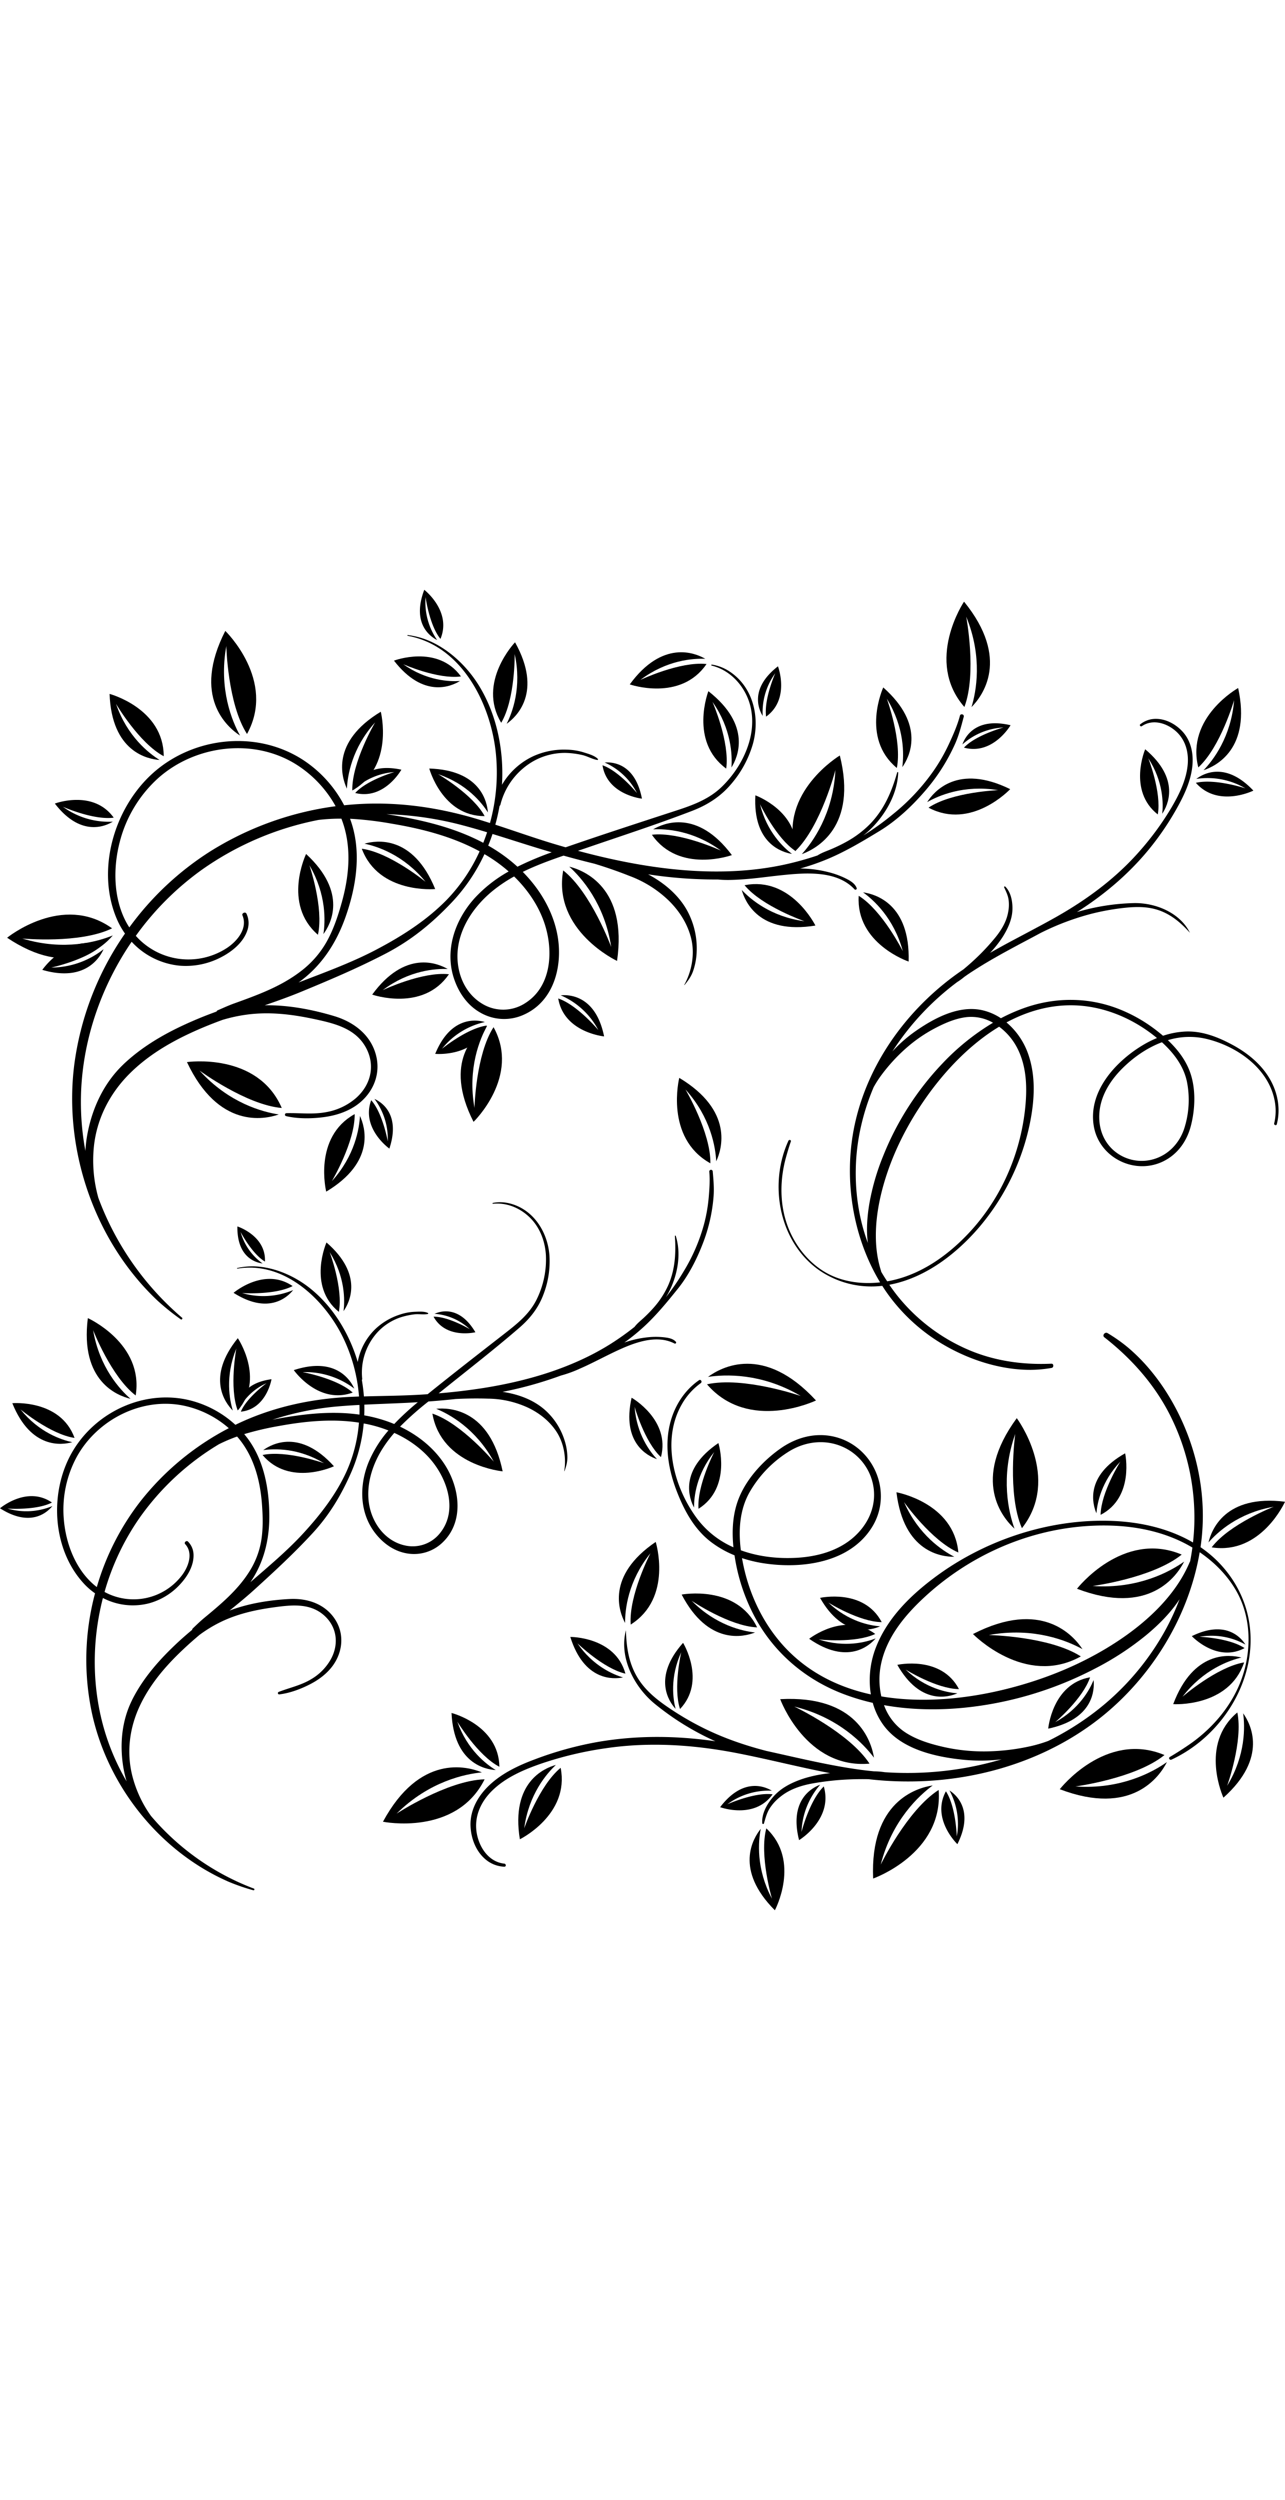 <svg xmlns="http://www.w3.org/2000/svg" width="6.25in" viewBox="0 0 1135.98 1167.16" class="template">
 <g id="Flourish" style="fill: hsl(HUE_COLORdeg, 19%, 90%)">
    <path class="TopRight" d="M761.08,621.89a81.3,81.3,0,0,0,56.38,14.22q1.41,2.22,2.88,4.4A160.74,160.74,0,0,0,877,691.17c21.77,11.74,47.18,19.34,72,19.21a112.22,112.22,0,0,0,18.19-1.71c2-.35,2-3.85-.2-3.74-25.79,1.19-51.56-2.55-75.23-13.08a162.18,162.18,0,0,1-60.64-46.6c-2.62-3.28-5.09-6.65-7.44-10.09,20.95-3.87,40.18-14.6,56.47-28.12,34.14-28.31,58.36-69.76,67.5-113.07,4.39-20.83,5.91-42.87-1.37-63.26a64.29,64.29,0,0,0-19-27.42c19.1-10.27,40.1-16.18,62.46-15,25.89,1.41,50.69,12.36,70.56,28.8a94.07,94.07,0,0,0-14.05,7.22c-23.56,14.66-46.78,40.63-41.82,70.48,4.66,28.09,36.2,43.73,61.55,31.24,12.82-6.32,21-18.11,24.41-31.76,3.54-14,4.27-30.23.09-44.19-3.66-12.23-11.4-22.42-20.54-31.11a65.07,65.07,0,0,1,32.69-1.44c27.41,6.05,56.15,25.79,61.7,54.87a47.24,47.24,0,0,1-.4,20.12c-.36,1.5,1.9,2.31,2.3.79,3.41-13.06,1.06-26.82-5.34-38.6-7.53-13.86-20.15-24.22-33.87-31.62-12.82-6.91-26.86-12.41-41.66-11.75a72.93,72.93,0,0,0-19.69,3.76c-.8-.69-1.6-1.37-2.41-2a134.9,134.9,0,0,0-37.13-21.86c-27.06-10.48-56.41-10.33-83.63-.55a158.76,158.76,0,0,0-20.15,8.91,49.78,49.78,0,0,0-16-7c-20.82-4.92-42.79,6.75-59.4,18.35a123.58,123.58,0,0,0-20.54,18,236.76,236.76,0,0,1,57.22-61.28,57.71,57.71,0,0,0,6.26-4.55q4-2.87,8.22-5.56c19.09-12.34,39.38-22.6,59.38-33.37a228.66,228.66,0,0,1,44.3-16.78,212.55,212.55,0,0,1,29.92-5.41c10.52-1.12,20.93-1.23,31,2.42,10.8,3.93,19.15,11.25,26.75,19.66,0,0,0,0,0,0-8.82-17.81-30.42-26.59-49.39-26.26a193.13,193.13,0,0,0-50.52,7.94c23.71-15.06,45.08-33,63.1-54.79A249.07,249.07,0,0,0,1079,212c6-10.94,11.31-22.72,12.59-35.28,1.12-11-1.15-22.44-8.85-30.69-6.39-6.85-15.68-11.69-25.22-11a21.92,21.92,0,0,0-11.93,4.72c-1.13.88.29,2.43,1.42,1.65,9.14-6.24,20.84-3,28.88,3.53,9.41,7.64,12.7,19.14,11.54,30.93-1.29,13.26-7.4,25.63-14,37a254.15,254.15,0,0,1-27.55,38c-21.08,24.33-46.7,43.38-74.61,59.18C951.91,321,932,330.79,912.76,341.82a100.12,100.12,0,0,0,11.09-14c4.43-7,8.16-15,8.64-23.32.4-7.06-1-16.12-6.28-21.25a.61.61,0,0,0-1,.65c1.54,3.38,3.16,6.6,3.82,10.3a32.77,32.77,0,0,1-.28,11.6c-1.47,8.34-5.88,15.69-11.15,22.19a194,194,0,0,1-18,19.27q-5.07,4.77-10.44,9.19c-46.37,31.38-82.66,79.25-95.39,134.23-11,47.37-3.5,100.48,21.79,142.37-13.19,1.47-26.77.28-39-4.39-20.29-7.72-35.79-25.94-43-46.1-6.89-19.17-6.61-40.51-1.21-60,1.31-4.71,2.7-9.41,4.29-14,.47-1.38-1.53-2-2.11-.72C717,546,725.93,596.68,761.08,621.89ZM1086.86,456a82.49,82.49,0,0,1-2.59,41.51c-4.34,12.72-13.93,22.89-27,26.68a37.63,37.63,0,0,1-36.36-8.8c-9.73-9.29-13-22.4-11.14-35.48,2.11-14.41,10.66-27,20.92-36.95,9.69-9.42,21.33-17.39,34-22.15C1075.12,430.31,1084,441.9,1086.86,456ZM799,493.66a201.41,201.41,0,0,1,10.84-33.12,96.54,96.54,0,0,1,7-10.89,154.69,154.69,0,0,1,21.08-23.06,130.05,130.05,0,0,1,25-17.55c9.07-4.85,19.12-9.38,29.45-10.47a39,39,0,0,1,23,5,209.07,209.07,0,0,0-44.71,36,256.42,256.42,0,0,0-52.33,81.59A206.21,206.21,0,0,0,806,563.7c-1.86,11.18-2.79,23.14-1.27,34.56a170,170,0,0,1-7-24.5A187.2,187.2,0,0,1,799,493.66Zm17.52,129.91a2.83,2.83,0,0,0-.13-.63c-7.88-24.45-4.65-52.2,2.3-76.5,7.93-27.73,21.25-53.72,37.88-77.22s38.58-46.68,64.21-62.15a54.55,54.55,0,0,1,14.76,16.58c10,17.45,10.25,38.37,8,57.81-4.93,41.74-23.21,81.38-52.79,111.35-15.66,15.87-34.5,29.4-55.93,36.15a101.09,101.09,0,0,1-13,3.18Q819,627.93,816.47,623.57Z" transform="translate(-37.51 -20.9)"/>
    <path class="TopRight" d="M1145.54,198.4c-24.67-26.13-44.41-14.94-50.46-10.33a65.92,65.92,0,0,1,43.35,8.32s-26.81-8.86-43.75-4.87C1114.4,213.85,1145.54,198.4,1145.54,198.4Z" transform="translate(-37.51 -20.9)"/>
    <path class="TopRight" d="M1132.08,107.71c11.67,53.73-19.52,69-30.57,72.66,8.24-8.58,24.34-29.24,27-61.94,0,0-12,41.51-31.66,59.46C1085.65,133.69,1132.08,107.71,1132.08,107.71Z" transform="translate(-37.51 -20.9)"/>
    <path class="TopRight" d="M1049.89,161.84c31.43,26.48,19.93,49.75,15.06,57,1-8.84,1.06-28.41-12.3-49,0,0,11.84,30,8.38,49.64C1034.26,198.4,1049.89,161.84,1049.89,161.84Z" transform="translate(-37.51 -20.9)"/>

    <path class="BottomRight" d="M1140.33,926.06c-5.86-24.07-21.12-45.09-41.52-58.92.31-2.16.6-4.32.85-6.48,3.59-31.47-1-63.89-12.35-93.41-11-28.62-28.74-56.3-52.22-76.27a139.72,139.72,0,0,0-18.49-13.09c-2.21-1.33-5,2-2.84,3.69,25.21,19.71,46.43,44,60.17,73.07a200.94,200.94,0,0,1,19.37,92.81c-.18,5.2-.58,10.36-1.15,15.5-22.83-13.28-49.58-18.73-75.82-19.19-55-1-111.23,18.45-154.83,51.8-21,16-40.19,35.52-49.82,60.58a79.72,79.72,0,0,0-4.31,41.11c-26.26-5.77-50.79-17.19-70.83-36.4-23.2-22.24-37.67-52.57-43.07-84.08a118.28,118.28,0,0,0,19,4.56c34,5.25,76.82-.41,96.27-32.48,18.32-30.19,1.29-70.38-32.64-79.11-17.15-4.41-34.32.1-48.61,10.15-14.65,10.31-28.44,25-35.78,41.47-6.44,14.45-7.4,30.3-5.82,45.85A80.63,80.63,0,0,1,654,842.17c-20.88-27.84-32-69.63-13.68-101.45A58.59,58.59,0,0,1,657,722.12c1.55-1.11.09-3.7-1.52-2.6-13.76,9.52-22.66,24.37-26.16,40.61-4.12,19.12-.63,39.06,6.29,57.09,6.47,16.87,15.23,33.38,29.68,44.71a90.12,90.12,0,0,0,21.56,12.38c.19,1.29.39,2.58.61,3.86a166.93,166.93,0,0,0,17.26,50.56c17,31.72,44.69,55.28,78.19,68.08a193.9,193.9,0,0,0,26.15,7.9,61.32,61.32,0,0,0,9.35,19.55c15.6,21.45,45.69,28.22,70.68,30.74a154,154,0,0,0,33.88-.36A293.7,293.7,0,0,1,819.62,1066a67.6,67.6,0,0,0-9.56-.77c-4.08-.4-8.16-.86-12.22-1.42-27.92-3.82-55.29-10.57-82.8-16.6-19-4.92-37.37-11.2-55.21-20a260.58,260.58,0,0,1-32.5-19.09c-10.8-7.43-20.68-15.74-27.19-27.32-7-12.42-8.92-26-9.27-40.09a0,0,0,0,0-.06,0c-6.1,23.88,7.11,49.59,25.22,64.61a239.61,239.61,0,0,0,53.91,33.34c-34.45-5-69.08-5.36-103.59.54a308.8,308.8,0,0,0-56.06,15.45c-14.5,5.42-29,12.23-40.34,23-9.93,9.42-17.06,22-16.48,36,.47,11.59,5.3,23.65,14.86,30.67a27.26,27.26,0,0,0,15,5.21c1.77.09,1.69-2.51,0-2.7-13.64-1.52-22-14-24.31-26.65-2.67-14.79,3.53-28.26,14.14-38.41,11.93-11.43,27.67-18.12,43.07-23.44a314.67,314.67,0,0,1,56.59-13.46c39.48-5.86,79-3.07,118,4.63,27,5.31,53.62,12.18,80.61,17.35a122.74,122.74,0,0,0-21.76,4.23c-9.78,3-19.77,7.48-27,14.94-6.09,6.32-12.07,16-11.27,25.06a.75.75,0,0,0,1.47.2c1.29-4.41,2.37-8.75,4.73-12.76a41,41,0,0,1,9.64-10.69c8.12-6.65,18.21-10,28.41-11.86a244.55,244.55,0,0,1,32.5-3.58q8.61-.37,17.24-.2c69,8,141.75-7.73,198.15-49.14,48.59-35.68,84.46-91.66,94.52-151.48,13.6,9.28,25.4,21.37,33.18,35.68,12.85,23.65,12.7,53.3,3.22,78.11-9,23.59-26.52,43.44-47.35,57.4-5,3.38-10.15,6.67-15.38,9.75-1.56.92-.19,3.13,1.4,2.39C1120.45,1033,1153,978.16,1140.33,926.06ZM700,818.82a102.22,102.22,0,0,1,36-36.94c14.36-8.46,31.59-10.26,46.95-3.26A46.65,46.65,0,0,1,810,816.28c1.64,16.58-5.83,31.59-18.19,42.35-13.63,11.85-31.83,16.76-49.53,17.84-16.72,1-34.1-.87-49.83-6.61C690.25,852.47,691.29,834.4,700,818.82ZM1001.12,1016a250.24,250.24,0,0,1-36.94,22.38,121.53,121.53,0,0,1-15.4,4.58,192.16,192.16,0,0,1-38.45,4.64,161.7,161.7,0,0,1-37.67-3.67c-12.45-2.77-25.55-6.63-36.15-14A48.38,48.38,0,0,1,819,1006.74c23.43,4.2,47.63,4.6,71.14,2.25a318,318,0,0,0,115.13-34.44,254.63,254.63,0,0,0,45.89-30c10.79-9,21.33-19.5,29.13-31.46A212.68,212.68,0,0,1,1067,941.73,232.11,232.11,0,0,1,1001.12,1016Zm88.49-136.32a4.33,4.33,0,0,0-.39.7c-12.34,29.36-37.8,52.85-64,70.07-29.88,19.67-63.39,33.35-98,42s-74,12.73-110.59,6.57a67.52,67.52,0,0,1-.47-27.51c4.71-24.48,21.36-44.37,39.22-60.79C893.74,875.49,943,853,995,848.7c27.55-2.26,56.2.24,81.81,11.2a125,125,0,0,1,14.81,7.54Q1090.8,873.62,1089.61,879.72Z" transform="translate(-37.51 -20.9)"/>
    <path class="BottomRight" d="M436.67,1013.64c2.09,44.5,29.69,49.93,39.11,50.49-8.25-5-25.16-17.8-34-42.85,0,0,18,30,37.2,39.93C478.44,1024.27,436.67,1013.64,436.67,1013.64Z" transform="translate(-37.51 -20.9)"/>
    <path class="BottomRight" d="M974.39,1081.05c63.7,24.27,88.19-11.13,94.73-24-12,8.51-40.36,24.41-80.93,21.56,0,0,53.1-7,78.76-27.78C1014.83,1029,974.39,1081.05,974.39,1081.05Z" transform="translate(-37.51 -20.9)"/>
    <path class="BottomRight" d="M989.61,903.86c63.7,24.27,88.2-11.14,94.73-24-12,8.52-40.35,24.42-80.92,21.57,0,0,53.1-7,78.76-27.78C1030.06,851.76,989.61,903.86,989.61,903.86Z" transform="translate(-37.51 -20.9)"/>
    <path class="BottomRight" d="M936.36,753.07c-40.28,55-12.63,88-2,97.7-5-13.87-12.85-45.38.65-83.74,0,0-7.33,53.05,5.92,83.3C975.88,805.87,936.36,753.07,936.36,753.07Z" transform="translate(-37.51 -20.9)"/>
    <path class="BottomRight" d="M758.87,737.45C712.72,687.29,675,708,663.39,716.62c14.58-2.24,47-3.82,82,16.85,0,0-50.64-17.46-82.88-10.32C699.41,766,758.87,737.45,758.87,737.45Z" transform="translate(-37.51 -20.9)"/>
    <path class="BottomRight" d="M376.06,1109.79c32.44-60,74.1-49.11,87.45-43.62-14.68,1.41-46.51,7.83-75.39,36.46,0,0,44.8-29.35,77.81-30.34C440.71,1122.88,376.06,1109.79,376.06,1109.79Z" transform="translate(-37.51 -20.9)"/>
    <path class="BottomRight" d="M897.65,943.88c60.61-31.18,88.88,1.29,96.8,13.36-12.91-7.13-42.81-19.8-82.81-12.47,0,0,53.55,1.07,81.35,18.89C943.61,991.17,897.65,943.88,897.65,943.88Z" transform="translate(-37.51 -20.9)"/>
    <path class="BottomRight" d="M727.24,1001.45c68.06-3.7,80.61,37.48,82.91,51.73-8.88-11.78-31-35.55-70.51-45.2,0,0,48.45,22.84,66.55,50.46C749.88,1063.4,727.24,1001.45,727.24,1001.45Z" transform="translate(-37.51 -20.9)"/>
    <path class="BottomRight" d="M809.4,1160c-2.92-68.1,38.41-80.17,52.68-82.3-11.88,8.73-35.9,30.58-46,70,0,0,23.4-48.18,51.23-66C871.6,1138.09,809.4,1160,809.4,1160Z" transform="translate(-37.51 -20.9)"/>
    <path class="BottomRight" d="M497.08,1125.3c-8.16-50.29,21.45-62.88,31.86-65.72-8.05,7.53-24,25.85-28,56,0,0,13.12-37.81,32.21-53.46C541.31,1103.55,497.08,1125.3,497.08,1125.3Z" transform="translate(-37.51 -20.9)"/>
    <path class="BottomRight" d="M640.11,909C663.7,954.13,695,946.47,705,942.51c-11-1.21-34.67-6.35-56-28,0,0,33.16,22.41,57.82,23.5C688.56,899.89,640.11,909,640.11,909Z" transform="translate(-37.51 -20.9)"/>
    <path class="BottomRight" d="M1074.66,1005.87c17.91-47.7,49.86-43.91,60.3-41.21-10.73,2.54-33.63,10.54-52.1,34.68,0,0,30.18-26.3,54.51-30.39C1123.85,1009,1074.66,1005.87,1074.66,1005.87Z" transform="translate(-37.51 -20.9)"/>
    <path class="BottomRight" d="M722.51,1188.06c-36-36.08-19.26-63.59-12.47-72-2.14,10.81-4.37,35,9.93,61.79,0,0-11.4-38.37-5-62.21C745.74,1144.59,722.51,1188.06,722.51,1188.06Z" transform="translate(-37.51 -20.9)"/>
    <path class="BottomRight" d="M743.92,1126.06c-9-35.44,11.41-46.29,18.67-49a67.13,67.13,0,0,0-16.51,41.77s7-27.85,19.69-40.23C774.19,1107.76,743.92,1126.06,743.92,1126.06Z" transform="translate(-37.51 -20.9)"/>
    <path class="BottomRight" d="M617.18,862.46c-44.18,30.06-32.42,61.69-27.07,71.66-.08-11.56,2.41-36.89,22.44-61.69,0,0-19.33,37.27-17.48,63.09C632.52,911.83,617.18,862.46,617.18,862.46Z" transform="translate(-37.51 -20.9)"/>
    <path class="BottomRight" d="M672.59,775.08c-35.14,23.9-25.78,49.06-21.53,57-.06-9.2,1.92-29.34,17.85-49.06,0,0-15.37,29.63-13.9,50.17C684.79,814.34,672.59,775.08,672.59,775.08Z" transform="translate(-37.51 -20.9)"/>
    <path class="BottomRight" d="M1032.16,784.15c-35.74,20.09-28.81,45-25.38,53,.71-8.85,4.26-28,21.19-45.7,0,0-17.21,27.23-17.48,47.09C1040.67,822.89,1032.16,784.15,1032.16,784.15Z" transform="translate(-37.51 -20.9)"/>
    <path class="BottomRight" d="M641.36,951.66c-27.18,30.69-12.46,52-6.6,58.4-2.24-8.58-5.18-27.89,5-50.12,0,0-7.34,31.37-1.08,50.22C662.09,985.48,641.36,951.66,641.36,951.66Z" transform="translate(-37.51 -20.9)"/>
    <path class="BottomRight" d="M762.47,911.92c20.24,35.66,45.16,28.63,53.12,25.16-8.84-.66-28.06-4.13-45.78-21,0,0,27.3,17.1,47.16,17.29C801.18,903.26,762.47,911.92,762.47,911.92Z" transform="translate(-37.51 -20.9)"/>
    <path class="BottomRight" d="M830.77,971.12c20.24,35.66,45.16,28.63,53.12,25.16-8.85-.66-28.07-4.14-45.79-21,0,0,27.3,17.1,47.17,17.29C869.48,962.46,830.77,971.12,830.77,971.12Z" transform="translate(-37.51 -20.9)"/>
    <path class="BottomRight" d="M752.83,948.1c33.69,23.37,53.11,6.24,58.78-.33-8.26,3.23-27.08,8.42-50.36.9,0,0,32,3.59,50-4.85C784,923.52,752.83,948.1,752.83,948.1Z" transform="translate(-37.51 -20.9)"/>
    <path class="BottomRight" d="M964.16,1027.52c40.12-8.44,41-34.32,40.12-42.95-3.32,8.22-12.48,25.47-33.93,37.23,0,0,24.59-20.81,30.81-39.68C967.68,988,964.16,1027.52,964.16,1027.52Z" transform="translate(-37.51 -20.9)"/>
    <path class="BottomRight" d="M595.87,735c-9,40,14.21,51.55,22.43,54.33-6.1-6.44-18-21.92-19.79-46.32,0,0,8.73,31,23.31,44.5C630.36,754.6,595.87,735,595.87,735Z" transform="translate(-37.51 -20.9)"/>
    <path class="BottomRight" d="M541.67,946.44c12.25,39.12,38.1,37.51,46.61,35.81-8.51-2.52-26.56-10-40.32-30.2,0,0,23.08,22.48,42.45,26.86C581.34,946.15,541.67,946.44,541.67,946.44Z" transform="translate(-37.51 -20.9)"/>
    <path class="BottomRight" d="M1119.06,1088.53c39.85-35.6,24-65.41,17.43-74.59,1.58,11.45,2.45,36.88-14.15,64.1,0,0,14.26-39.48,9-64.84C1097.37,1041.61,1119.06,1088.53,1119.06,1088.53Z" transform="translate(-37.51 -20.9)"/>
    <path class="BottomRight" d="M1173.5,826.94c-53-6.58-65.07,24.95-67.64,36,7.58-8.74,26.16-26.13,57.58-31.54,0,0-39.12,15.25-54.77,35.87C1152.44,874.15,1173.5,826.94,1173.5,826.94Z" transform="translate(-37.51 -20.9)"/>
    <path class="BottomRight" d="M830,818.58c6.36,53,39.85,57.16,51.17,57-10.3-5.26-31.65-19.12-44.45-48.32,0,0,24.2,34.31,48,44.55C880.85,827.67,830,818.58,830,818.58Z" transform="translate(-37.51 -20.9)"/>
    <path class="BottomRight" d="M674.13,1096.91c20.27-26.63,39.66-18.21,45.71-14.54a61.42,61.42,0,0,0-39.32,12s24-10.85,40-8.83C704.49,1108.15,674.13,1096.91,674.13,1096.91Z" transform="translate(-37.51 -20.9)"/>
    <path class="BottomRight" d="M1091.12,945.75c30-14.74,43.62,1.45,47.4,7.45a61.43,61.43,0,0,0-40.54-6.88s26.28,1,39.76,10C1113.25,969.39,1091.12,945.75,1091.12,945.75Z" transform="translate(-37.51 -20.9)"/>
    <path class="BottomRight" d="M883.87,1129.62c15-29.89-1-43.63-7-47.47a61.39,61.39,0,0,1,6.46,40.6s-.74-26.28-9.6-39.86C860.46,1107.24,883.87,1129.62,883.87,1129.62Z" transform="translate(-37.51 -20.9)"/>
    
	<path class="TopLeft" d="M886.12,132.17c-2.29,8.65-6.16,17.38-9.94,25.48a160.34,160.34,0,0,1-13.19,23,186.1,186.1,0,0,1-36,38.53,237.8,237.8,0,0,1-26.27,18.89,85.13,85.13,0,0,0,9.38-8.63c11.78-12.67,20.81-29.52,21.46-47a.46.46,0,0,0-.9-.12c-4.72,16.68-11.39,32.41-23.54,45.1a89.78,89.78,0,0,1-21.26,16.14c-4.19,2.34-8.52,4.42-12.92,6.33s-8.79,3.26-12.72,5.82A275.93,275.93,0,0,1,730.05,264c-45.07,9.56-92.43,6.52-137.38-2.12-14.87-2.85-29.62-6.33-44.24-10.27l6.38-2.17c31.48-10.8,63.27-21.11,94.34-33.05,13.43-5.16,25-12.42,34.41-23.42a94.51,94.51,0,0,0,19.51-35.75c6.46-23.34.49-50.22-20.62-64.12A39.66,39.66,0,0,0,666.89,87c-.57-.1-.83.74-.25.88,13.32,3.32,23.88,12.75,30.09,24.82,6.84,13.3,7.19,28.68,3.06,42.87-4.29,14.76-13,28.55-24,39.28-12,11.77-27.37,16.94-43,22-31.81,10.38-63.64,20.73-95.26,31.66-4.06-1.16-8.1-2.34-12.14-3.57-16.79-5.11-33.33-11-50-16.42q2.26-8.15,3.73-16.5a2.48,2.48,0,0,0,.82-1.36,61.46,61.46,0,0,1,30.22-38.91,56.92,56.92,0,0,1,27.49-6.68,75.18,75.18,0,0,1,14.41,1.83c4.63,1,8.9,3.69,13.45,4.42a.55.55,0,0,0,.53-.91c-3-3.12-8.61-4.55-12.63-5.85a54.15,54.15,0,0,0-15.08-2.37,65.69,65.69,0,0,0-29.06,5.64,62.71,62.71,0,0,0-28,25.44,165.42,165.42,0,0,0-.28-24.18c-1.94-22.46-8.38-44.63-20.3-63.86-10.94-17.64-28.23-33.74-47.94-40.84A71,71,0,0,0,398,60.9c-.39-.06-.48.6-.1.67,47,8.45,72.72,58.43,77.76,102a168.08,168.08,0,0,1-5,63.48c-3.94-1.26-7.88-2.5-11.84-3.68-38.29-11.4-77.42-16.24-117.08-12A107.1,107.1,0,0,0,310,174.45c-39.35-28.84-95.1-25.45-132.78,4.65-37.51,30-55.67,87.48-36.52,132.58a69.79,69.79,0,0,0,7.3,13.07,262.76,262.76,0,0,0-44.85,116.06c-9.52,75.4,17.85,155.55,73.19,208a210.81,210.81,0,0,0,21,16.93c.84.61,1.9-.76,1.11-1.44A257,257,0,0,1,124.5,558.47a121.85,121.85,0,0,1-4-45.33c2.53-24.53,13.86-46.7,31.13-64.12,16.15-16.28,36-28.06,56.8-37.49l.29-.13q4.78-2.17,9.64-4.19c5.14-2.13,10.43-4.17,15.81-6.15a139.16,139.16,0,0,1,22.19-4.75c20.16-2.6,39.84-.1,59.59,4.15,17.45,3.76,35.75,8.15,45,25,8.54,15.61,4.52,32.81-8.45,44.44a54.54,54.54,0,0,1-26.17,12.6c-12,2.36-23.61.67-35.65,1a1.33,1.33,0,0,0-.35,2.59c10.65,2.5,22.77,2.33,33.57.89,9.47-1.27,18.93-4.11,27-9.31,14.68-9.44,23.12-26,19.48-43.42-4-19-19.23-31-37.08-36.44-19.65-5.93-41.06-10-61.77-9.67,10.79-3.71,21.43-7.5,31.49-11.64,25.48-10.5,51-21.31,75.47-34.06,22.63-11.8,40.72-26.61,58.37-45.21a160.41,160.41,0,0,0,28.92-42.67c.8.47,1.6.92,2.39,1.4a134.51,134.51,0,0,1,19,13.92A120.66,120.66,0,0,0,457,293.57C439.53,313,430.25,340,439.17,365.48c4.26,12.15,11.81,22.92,23.21,29.29a42,42,0,0,0,38.78,1.43c27-12.44,34.3-44.78,28.84-71.65-4.2-20.67-15.54-39.33-30.33-54.31,11.57-5.68,23.81-10.17,36.05-14.37q13.51,3.79,27.15,7.1c17.22,5.18,30.87,10.74,30.87,10.74a99.94,99.94,0,0,1,35,21.93c9.52,9.34,16.92,21,19.94,34.08,3.08,13.36.41,28.39-6.24,40.33-.08.14.11.31.22.18,3.28-4,6-7.68,7.67-12.61a58.88,58.88,0,0,0,3.05-16.47A69.57,69.57,0,0,0,647.24,309c-7.23-16.18-21.19-28.29-36.79-36.61a393.11,393.11,0,0,0,61.83,4.57c7,.75,14.24.35,20.82-.07,11.95-.75,23.79-2.53,35.7-3.75,20.82-2.14,48.58-4.39,64.2,12.57a1.13,1.13,0,0,0,1.87-1.09c-1.61-4.52-6.49-7-10.55-9a75.06,75.06,0,0,0-14.42-5.15,104,104,0,0,0-25-3.22,210.16,210.16,0,0,0,24.32-8.43c15.85-6.65,30.91-15.64,45.58-24.56s28-21.22,39.27-34.16A169.63,169.63,0,0,0,881.87,157c3.43-7.82,5.45-15.66,7.62-23.87C890.07,130.92,886.69,130,886.12,132.17Zm-418,103.05q-1.56,4.71-3.4,9.33c-18.44-9.8-38.66-16.07-59.17-20.49q-13.12-2.84-26.45-4.84a297,297,0,0,1,68.28,10.07C454.34,231.14,461.24,233.14,468.13,235.22ZM148,312.59c-10.32-21-10.41-46.71-4.58-69a113.91,113.91,0,0,1,34-56.28c33.11-29.43,85.14-35.73,122.84-11.46a101.9,101.9,0,0,1,33.94,36.34,277.79,277.79,0,0,0-111.41,40.29,262,262,0,0,0-70.95,66.83A62.39,62.39,0,0,1,148,312.59Zm-1.44,127.83c-17.1,16.28-27.47,38.29-31.8,61.68A116.86,116.86,0,0,0,113,516.87a236.55,236.55,0,0,1-3.67-55.21c2.41-46.21,18.45-91.41,44.56-129.66a66.38,66.38,0,0,0,42.52,21.15,67.21,67.21,0,0,0,36.39-7.39c9.89-5.09,20-13.18,23.49-24.18a19.48,19.48,0,0,0-.88-14.39c-.91-2-4.42-.54-3.56,1.5,4.82,11.52-4.65,22.83-13.77,28.82a62.22,62.22,0,0,1-80.51-10.75A253.32,253.32,0,0,1,216.46,268a267.49,267.49,0,0,1,102.63-43.69,163.15,163.15,0,0,1,20.22-1.12.54.54,0,0,1,.05.11c9.25,23.81,7.06,49.67.31,73.85-3.43,12.27-7.51,24.56-13.86,35.66a85.61,85.61,0,0,1-22.53,25.37c-17.47,13.4-38.14,20.91-58.63,28.28-5,1.79-9.79,4-14.62,6.1a2,2,0,0,0-1.14,1.15c-6,2.18-11.9,4.45-17.64,6.89C187.84,410.47,165.07,422.77,146.53,440.42ZM432.28,295.08c-17.81,18.18-39.72,32.11-62.14,43.88C348,350.59,324.72,359,301.45,368c20-14.33,33.23-34.47,41.44-57.66,9.16-25.89,14-55,5.86-81.78-.54-1.78-1.14-3.54-1.78-5.29a305.41,305.41,0,0,1,36.66,4.32c26.88,4.49,53.82,11.41,77.87,24.48A150.85,150.85,0,0,1,432.28,295.08Zm85.53,17.69c9.26,24.67,8.4,58.63-16.59,73.85a35.67,35.67,0,0,1-37.87-.11c-11-6.8-17.88-18.09-20.35-30.63-5.3-26.85,9.46-51.8,29.55-68.46A127.54,127.54,0,0,1,492,274.28C503.17,285.18,512.34,298.18,517.81,312.77Zm-22.87-47.09q-3.65-3.35-7.52-6.4A147.15,147.15,0,0,0,469.1,247q2.08-5.07,3.82-10.28c13.65,4.19,27.24,8.63,40.9,12.8,3.8,1.16,7.62,2.29,11.43,3.41A275.05,275.05,0,0,0,494.94,265.68Z" transform="translate(-37.51 -20.9)"/>
    <path class="TopLeft" d="M374.14,128.67c-44.35,26.8-34.61,58.05-29.95,68,.53-11.21,4.25-35.61,24.95-58.58,0,0-20.66,35.09-20.21,60.19C386.42,177.28,374.14,128.67,374.14,128.67Z" transform="translate(-37.51 -20.9)"/>
    <path class="TopLeft" d="M385.79,83.51c26.07,33.69,50.67,22.78,58.34,18-9.19.62-29.47-.12-50.18-14.84,0,0,30.6,13.55,51.05,10.82C424.33,68.89,385.79,83.51,385.79,83.51Z" transform="translate(-37.51 -20.9)"/>
    <path class="TopLeft" d="M705.28,202.56c-2.3,42.53,23.45,50.36,32.35,51.79-7.36-5.54-22.22-19.36-28.27-44,0,0,14.29,30.26,31.56,41.56C744,216.69,705.28,202.56,705.28,202.56Z" transform="translate(-37.51 -20.9)"/>
    <path class="TopLeft" d="M422.24,285.41c-19.63-48-52-43.16-62.54-40.1,11,2.26,34.52,9.71,54,33.7,0,0-31.48-25.83-56.35-29.27C372.32,290,422.24,285.41,422.24,285.41Z" transform="translate(-37.51 -20.9)"/>
    <path class="TopLeft" d="M930.55,197.11c-46.5-22.87-67.55,2.19-73.4,11.47C866.87,203,889.42,193,919.93,198c0,0-40.69,1.54-61.58,15.46C896.25,233.69,930.55,197.11,930.55,197.11Z" transform="translate(-37.51 -20.9)"/>
    <path class="TopLeft" d="M571.56,415.66c-7.33-36.11-30.59-37.07-38.36-36.33a67.65,67.65,0,0,1,33.25,30.73S547.9,387.82,531,382.12C536.07,412.25,571.56,415.66,571.56,415.66Z" transform="translate(-37.51 -20.9)"/>
    <path class="TopLeft" d="M236.67,57.23c-29.63,58.06,1.5,85,13.07,92.54-6.86-12.33-19.06-40.88-12.17-79.16,0,0,1.18,51.21,18.3,77.74C282,101.05,236.67,57.23,236.67,57.23Z" transform="translate(-37.51 -20.9)"/>
    <path class="TopLeft" d="M202.78,438.35c27.79,59,68.15,50.83,81.19,46.29-14-2.12-44-9.94-70.06-38.81,0,0,41.22,30.4,72.69,33.09C265.2,429.29,202.78,438.35,202.78,438.35Z" transform="translate(-37.51 -20.9)"/>
    <path class="TopLeft" d="M583,348.94c9.29-64.52-28.88-80-42.26-83.35,10.47,9.45,31.24,32.53,37.09,71,0,0-17.66-48.08-42.43-67.66C525.87,322.13,583,348.94,583,348.94Z" transform="translate(-37.51 -20.9)"/>
    <path class="TopLeft" d="M889.75,31.37c41.13,50.57,16.32,83.43,6.59,93.22,4.13-13.49,10.08-44-4.67-79.95,0,0,9.57,50.32-1.62,79.85C854.56,83.72,889.75,31.37,889.75,31.37Z" transform="translate(-37.51 -20.9)"/>
    <path class="TopLeft" d="M779.94,167.35c15.77,63.25-20.64,82.46-33.6,87.2,9.46-10.47,27.78-35.53,29.71-74.37,0,0-12.7,49.61-35.37,71.6C725.86,199.8,779.94,167.35,779.94,167.35Z" transform="translate(-37.51 -20.9)"/>
    <path class="TopLeft" d="M43.8,328.44c54.16,36.28,84.58,8.54,93.43-2.05-13,5.35-42.84,14.1-80,2.74,0,0,51,4.87,79.36-9C92.67,288.57,43.8,328.44,43.8,328.44Z" transform="translate(-37.51 -20.9)"/>
    <path class="TopLeft" d="M758.36,317.68c-49.8,8.14-62.3-21.18-65.12-31.48,7.46,8,25.63,23.7,55.47,27.66,0,0-37.46-13-53-31.85C736.78,273.9,758.36,317.68,758.36,317.68Z" transform="translate(-37.51 -20.9)"/>
    <path class="TopLeft" d="M492.82,67.3c24.64,44.12,1.3,65.89-7.44,72.07,5-9.75,13.58-32.22,7.13-61.68,0,0,.57,39.7-11.92,60.76C459,102.56,492.82,67.3,492.82,67.3Z" transform="translate(-37.51 -20.9)"/>
    <path class="TopLeft" d="M818.33,107.21c37.86,33.47,23,61.74,16.84,70.46,1.44-10.84,2.14-34.9-13.69-60.56,0,0,13.68,37.27,8.86,61.28C798,151.69,818.33,107.21,818.33,107.21Z" transform="translate(-37.51 -20.9)"/>
    <path class="TopLeft" d="M308.11,254.4c37.12,34.29,21.69,62.23,15.3,70.81,1.68-10.8,2.9-34.84-12.37-60.84,0,0,12.87,37.56,7.53,61.46C286.86,298.43,308.11,254.4,308.11,254.4Z" transform="translate(-37.51 -20.9)"/>
    <path class="TopLeft" d="M417,178.88c45.16,1.38,51.13,29.29,51.85,38.83-5.2-8.28-18.47-25.23-44-33.82,0,0,30.71,17.81,41.11,37.07C428.44,221.06,417,178.88,417,178.88Z" transform="translate(-37.51 -20.9)"/>
    <path class="TopLeft" d="M366.54,378.71c29-39.67,57.73-27.86,66.73-22.63-10.63-.43-34,1.05-57.42,18.69,0,0,34.87-16.6,58.55-14.08C411.44,394.37,366.54,378.71,366.54,378.71Z" transform="translate(-37.51 -20.9)"/>
    <path class="TopLeft" d="M594.24,104.52C623.26,64.85,652,76.67,661,81.89c-10.62-.43-34,1-57.42,18.69,0,0,34.87-16.59,58.55-14.08C639.15,120.18,594.24,104.52,594.24,104.52Z" transform="translate(-37.51 -20.9)"/>
    <path class="TopLeft" d="M663.74,110.51c38.68,30.32,25.92,58.62,20.4,67.44.78-10.61.08-34-16.77-58,0,0,15.43,35.4,12.13,59C646.6,154.87,663.74,110.51,663.74,110.51Z" transform="translate(-37.51 -20.9)"/>
    <path class="TopLeft" d="M422.25,431.09c13.8-33.67,36.53-30.29,43.93-28.14a66.81,66.81,0,0,0-37.94,23.65s22.11-18.13,39.57-20.54C457.31,434.35,422.25,431.09,422.25,431.09Z" transform="translate(-37.51 -20.9)"/>
    <path class="TopLeft" d="M456.14,491.18c-27.17-53.34,1.44-78.05,12.06-85-6.3,11.31-17.52,37.52-11.23,72.67,0,0,1.12-47,16.86-71.36C497.83,451,456.14,491.18,456.14,491.18Z" transform="translate(-37.51 -20.9)"/>
    <path class="TopLeft" d="M134.38,112.92c1.83,51.06,33.43,57.65,44.22,58.4-9.39-5.83-28.63-20.74-38.51-49.58,0,0,20.33,34.62,42.17,46.27C182.15,125.64,134.38,112.92,134.38,112.92Z" transform="translate(-37.51 -20.9)"/>
    <path class="TopLeft" d="M684.52,255.4c-30.62-40.91-60.33-28.3-69.62-22.76,11-.57,35.34.71,59.9,18.77,0,0-36.44-16.85-61-14C638,272.19,684.52,255.4,684.52,255.4Z" transform="translate(-37.51 -20.9)"/>
    <path class="TopLeft" d="M325.9,552.86c43.84-26.25,34.36-57.1,29.82-66.92-.58,11-4.35,35.09-24.85,57.65,0,0,20.52-34.51,20.18-59.26C314,504.87,325.9,552.86,325.9,552.86Z" transform="translate(-37.51 -20.9)"/>
    <path class="TopLeft" d="M840.76,349.51c1.54-51.07-29.56-59.72-40.28-61.19,9,6.44,27.21,22.58,35.16,52,0,0-18-35.88-39-48.95C793.92,333.67,840.76,349.51,840.76,349.51Z" transform="translate(-37.51 -20.9)"/>
    <path class="TopLeft" d="M86,209.84c22.85,29.68,44.5,20.14,51.26,16a68.72,68.72,0,0,1-44.1-13.16s26.88,12,44.87,9.63C119.91,197.07,86,209.84,86,209.84Z" transform="translate(-37.51 -20.9)"/>
    <path class="TopLeft" d="M74.9,356.84c37.53,11,50.74-10.56,54.17-18.27a75,75,0,0,1-46.24,16.22s30.54-6.52,44.82-19.69C96.89,325,74.9,356.84,74.9,356.84Z" transform="translate(-37.51 -20.9)"/>
    <path class="TopLeft" d="M392.34,179.89c-31.28-6.73-40.13,11.44-42.25,17.87a58.82,58.82,0,0,1,36-15.76s-24.14,7-34.57,18.5C377.28,206.94,392.34,179.89,392.34,179.89Z" transform="translate(-37.51 -20.9)"/>
    <path class="TopLeft" d="M412.57,20.9c-11.31,29.94,5.35,41.38,11.4,44.43a58.76,58.76,0,0,1-10.24-37.95s3.36,24.91,13.16,36.93C437.08,39.81,412.57,20.9,412.57,20.9Z" transform="translate(-37.51 -20.9)"/>
    <path class="TopLeft" d="M381.72,514.82c10.08-30.37-7-41.14-13.19-43.94a58.8,58.8,0,0,1,11.77,37.51s-4.37-24.76-14.64-36.36C356.46,496.92,381.72,514.82,381.72,514.82Z" transform="translate(-37.51 -20.9)"/>
    <path class="TopLeft" d="M930.88,140.61c-31.14-7.35-40.35,10.64-42.6,17a58.78,58.78,0,0,1,36.33-15s-24.28,6.54-34.93,17.8C915.28,167.36,930.88,140.61,930.88,140.61Z" transform="translate(-37.51 -20.9)"/>
    <path class="TopLeft" d="M725.25,88.53c-25.28,19.62-17.06,38.08-13.5,43.84a58.74,58.74,0,0,1,11.11-37.71s-10.16,23-8.09,38.36C736.27,117.46,725.25,88.53,725.25,88.53Z" transform="translate(-37.51 -20.9)"/>
    <path class="TopLeft" d="M605,205.51c-6-31.43-26.18-32.5-32.93-31.94a58.77,58.77,0,0,1,28.55,27S584.77,181.1,570.14,176C574.24,202.19,605,205.51,605,205.51Z" transform="translate(-37.51 -20.9)"/>
    
	<path class="BottomLeft" d="M664.56,535.22c.68,7.7.1,15.92-.6,23.6a139.31,139.31,0,0,1-4,22.56,160.85,160.85,0,0,1-18,41.84,204.92,204.92,0,0,1-15.8,23,73.92,73.92,0,0,0,5.08-9.75c5.86-13.75,8.25-30.07,3.65-44.51a.4.4,0,0,0-.77.17c1.05,14.93.25,29.66-5.9,43.53A77.54,77.54,0,0,1,615.75,655c-2.72,3.13-5.63,6.09-8.64,8.93s-6.19,5.23-8.63,8.45A238.14,238.14,0,0,1,576.43,688c-33.8,21-73.16,32.38-112.19,38.53-12.92,2-25.91,3.54-38.94,4.62l4.55-3.63c22.4-18,45.2-35.68,66.93-54.48,9.39-8.13,16.67-17.42,21.08-29.11a81.48,81.48,0,0,0,5.37-34.75c-1.59-20.85-14.31-40.92-35.53-46a34.21,34.21,0,0,0-14.42-.37c-.49.09-.46.84.06.79,11.78-1.21,23.13,3.35,31.71,11.34,9.45,8.79,14.24,21.18,15.05,33.92a79.69,79.69,0,0,1-8,38.93c-6.29,13.07-17.26,21.77-28.46,30.5-22.79,17.74-45.61,35.47-68.09,53.62-3.63.24-7.26.47-10.9.65-15.14.78-30.29.85-45.43,1.32-.36-4.85-1-9.69-1.8-14.49a2.22,2.22,0,0,0,.27-1.35,53,53,0,0,1,13.14-40.45,49,49,0,0,1,20.37-13.48,65.66,65.66,0,0,1,12.24-2.74c4-.57,8.3.4,12.21-.35a.48.48,0,0,0,.17-.9c-3.34-1.65-8.33-1.16-12-1.05a47.24,47.24,0,0,0-12.94,2.5A56.65,56.65,0,0,0,369,674.62a54,54,0,0,0-15.25,28.85,141.19,141.19,0,0,0-7.32-19.56c-8.15-17.67-19.88-33.79-35.19-45.91-14.05-11.13-32.82-19.14-50.9-19.13a62.15,62.15,0,0,0-13.11,1.5c-.32.07-.2.63.13.57,40.64-6.91,76.17,26.15,93,60a145,145,0,0,1,14.53,53c-3.57.13-7.13.28-10.69.48-34.44,2-67.63,9.49-98.61,24.55a92.52,92.52,0,0,0-36.54-20.66c-40.41-11.89-84.7,7.2-106.48,42.68S83,868.4,111.77,899.42a60.36,60.36,0,0,0,9.76,8.48,226.74,226.74,0,0,0-2.42,107.39c14.36,64,60.07,121.1,120.39,147.49a179.32,179.32,0,0,0,22,7.6c.86.25,1.32-1.18.48-1.49a221.91,221.91,0,0,1-91.06-64.3A105.34,105.34,0,0,1,154.42,1069c-5.13-20.67-2.43-42,6.5-61.2,8.34-18,21-33.34,35.14-47.09l.19-.19q3.27-3.16,6.61-6.23c3.54-3.24,7.24-6.44,11-9.63a120.56,120.56,0,0,1,16.63-10.36c15.61-8,32.33-11.75,49.61-14.09,15.28-2.06,31.42-3.85,43.87,7.15,11.5,10.17,13.28,25.32,6.15,38.56a47.11,47.11,0,0,1-17.56,17.91c-9,5.43-19,7.46-28.67,11.21a1.14,1.14,0,0,0,.48,2.2c9.37-1.09,19.17-4.78,27.51-9.11,7.32-3.8,14.18-8.88,19.22-15.47,9.15-12,11.16-27.89,3.09-41-8.8-14.28-24.71-19.58-40.79-18.73-17.7.94-36.29,3.88-53,10.24,7.68-6.17,15.21-12.36,22.16-18.68,17.62-16,35.2-32.25,51.32-49.77,14.92-16.21,25.27-33.55,34.16-53.82a139,139,0,0,0,11-43.13l2.34.43a116.75,116.75,0,0,1,19.51,5.75A104.1,104.1,0,0,0,363.37,792c-8.52,20.88-8.14,45.53,6.57,63.63,7,8.62,16.3,15.15,27.43,17a36.28,36.28,0,0,0,31.92-10.2c18.26-18,14.73-46.42,2.43-66.64-9.47-15.55-24.15-27.39-40.55-35.22a267.87,267.87,0,0,1,25.07-22.23c8.05-.59,16.1-1.3,24.12-2.19,15.51-.84,28.23-.33,28.23-.33a86.68,86.68,0,0,1,34.81,7.57c10.47,4.8,19.89,12.1,26.18,21.85,6.41,9.94,8.65,22.93,6.74,34.58,0,.13.19.21.24.07,1.49-4.19,2.59-8,2.53-12.49a50.85,50.85,0,0,0-2.35-14.26,60,60,0,0,0-14.38-24.36c-10.6-11-25.49-16.76-40.6-18.95a338.2,338.2,0,0,0,51.55-14.4,107.89,107.89,0,0,0,16.89-6.15c9.49-4.12,18.58-9,27.89-13.51,16.29-7.84,38.17-17.8,55.83-8.61a1,1,0,0,0,1.2-1.43c-2.63-3.2-7.31-3.76-11.2-4.19a64.9,64.9,0,0,0-13.22,0,90.42,90.42,0,0,0-21.25,4.71,180.71,180.71,0,0,0,17.28-14c10.93-10.05,20.52-21.76,29.82-33.3s16.51-25.43,21.89-39.26a146.45,146.45,0,0,0,9.94-43.17c.5-7.35-.16-14.31-.81-21.61A1.51,1.51,0,0,0,664.56,535.22ZM355.29,741.38q.12,4.29,0,8.57c-17.85-2.55-36.11-1.72-54.06.7q-11.49,1.54-22.9,3.82a256.41,256.41,0,0,1,58.41-11.83C342.9,742.11,349.09,741.71,355.29,741.38ZM118,898C103.42,884,95.81,863.14,94,843.35a98.35,98.35,0,0,1,11.15-55.67c18.26-33.61,58.67-54,96.4-45.3a88.07,88.07,0,0,1,38.22,19.56,240,240,0,0,0-78.68,65.37,226.19,226.19,0,0,0-38,75.06A54.12,54.12,0,0,1,118,898Zm36.29,104.23c-9.12,18.24-11.09,39.15-7.76,59.42a100.34,100.34,0,0,0,2.92,12.5,204,204,0,0,1-19.16-43.76c-11.58-38.24-11.81-79.65-1.8-118.36a57.22,57.22,0,0,0,40.72,4.71,57.87,57.87,0,0,0,27.39-16.66c6.55-7,12.39-16.57,12-26.52a16.83,16.83,0,0,0-4.94-11.43c-1.31-1.34-3.74.86-2.45,2.27,7.3,7.94,2.92,19.9-2.74,27.43a53.71,53.71,0,0,1-68.54,14.86,218.8,218.8,0,0,1,30.62-65A230.92,230.92,0,0,1,231,776.15a143,143,0,0,1,16.1-6.84l.07.08C261.7,786,267.5,807.67,269.1,829.27c.81,11,1.09,22.15-.81,33a74,74,0,0,1-10.86,27.2c-10.26,16-24.86,28.16-39.34,40.15-3.51,2.91-6.78,6.09-10.08,9.24a1.72,1.72,0,0,0-.59,1.26c-4.22,3.53-8.36,7.11-12.31,10.77C179,965.84,164.12,982.49,154.24,1002.26ZM343.72,800.5c-9.14,20-22.85,37.71-37.61,53.84-14.6,15.95-31,29.59-47.26,43.75,12-17.5,16.88-37.73,16.75-59-.15-23.71-4.77-48.75-19.2-68.14-1-1.29-2-2.54-3-3.77a263.47,263.47,0,0,1,31-7.23c23.15-4.23,47.06-6.51,70.42-2.94A130,130,0,0,1,343.72,800.5Zm74.65-10.69c14.74,17.32,24,45.15,8.16,64.83a30.8,30.8,0,0,1-30.79,11c-10.94-2.29-19.82-9.46-25.5-18.91-12.17-20.25-7.49-44.85,3.94-64.26a110,110,0,0,1,11.91-16.36C398.39,771.69,409.65,779.56,418.37,789.81ZM386,758.26q-3.94-1.65-8-3a126.67,126.67,0,0,0-18.49-4.65q.19-4.73.08-9.47c12.33-.59,24.66-1,37-1.59,3.43-.17,6.86-.37,10.29-.58A237.89,237.89,0,0,0,386,758.26Z" transform="translate(-37.51 -20.9)"/>
    <path class="BottomLeft" d="M247.74,682.38c-28.17,34.77-11.1,57.29-4.4,64-2.85-9.25-7-30.16,3.1-54.88,0,0-6.5,34.54,1.22,54.8C272,718.27,247.74,682.38,247.74,682.38Z" transform="translate(-37.51 -20.9)"/>
    <path class="BottomLeft" d="M244,642.3c31,19.72,47.82,3.65,52.67-2.44a67.55,67.55,0,0,1-45.11,2.64s28.83,2,44.64-6.17C271,619.14,244,642.3,244,642.3Z" transform="translate(-37.51 -20.9)"/>
    <path class="BottomLeft" d="M332.73,795.59c-30-33.2-54.88-19.81-62.54-14.24,9.58-1.39,30.88-2.23,53.74,11.54,0,0-33.13-11.76-54.33-7.26C293.54,814,332.73,795.59,332.73,795.59Z" transform="translate(-37.51 -20.9)"/>
    <path class="BottomLeft" d="M115.17,664.65c-7.06,55.84,26.12,68.59,37.72,71.32-9.18-8-27.45-27.61-33.08-60.72,0,0,16,41.24,37.65,57.77C164.85,687,115.17,664.65,115.17,664.65Z" transform="translate(-37.51 -20.9)"/>
    <path class="BottomLeft" d="M481.87,800.09C470.51,745,435,743.62,423.13,744.78c11.27,4.61,34.9,17.27,50.92,46.78,0,0-28.43-33.87-54.29-42.51C427.65,795,481.87,800.09,481.87,800.09Z" transform="translate(-37.51 -20.9)"/>
    <path class="BottomLeft" d="M638,452.29c48.22,29,37.7,63,32.67,73.78-.61-12.17-4.7-38.66-27.22-63.56,0,0,22.51,38.06,22.07,65.32C624.74,505.11,638,452.29,638,452.29Z" transform="translate(-37.51 -20.9)"/>
    <path class="BottomLeft" d="M326.14,597.78c32.94,28.61,20.37,53.13,15.08,60.7,1.17-9.37,1.58-30.15-12.28-52.18,0,0,12.1,32.08,8.12,52.84C309,636.34,326.14,597.78,326.14,597.78Z" transform="translate(-37.51 -20.9)"/>
    <path class="BottomLeft" d="M297.24,710.61c37.08-12.11,50.1,8.81,53.48,16.35a71.59,71.59,0,0,0-45.66-14.57s30.16,5.47,44.25,18.06C318.91,741.51,297.24,710.61,297.24,710.61Z" transform="translate(-37.51 -20.9)"/>
    <path class="BottomLeft" d="M48.4,739.85c16.46,40.93,44.05,37,53,34.47-9.34-2-29.33-8.45-45.8-29,0,0,26.65,22.16,47.81,25.22C90.93,736.18,48.4,739.85,48.4,739.85Z" transform="translate(-37.51 -20.9)"/>
    <path class="BottomLeft" d="M37.51,832.74c27.26,17.4,42.05,3.31,46.32-2a59.37,59.37,0,0,1-39.67,2.24s25.34,1.86,39.26-5.33C61.31,812.43,37.51,832.74,37.51,832.74Z" transform="translate(-37.51 -20.9)"/>
    <path class="BottomLeft" d="M277.53,718.65c-27.38,3.7-29.24,21.05-29.07,26.9a50.65,50.65,0,0,1,24.63-23.36S255.54,735,250.43,747.34C273.22,745,277.53,718.65,277.53,718.65Z" transform="translate(-37.51 -20.9)"/>
    <path class="BottomLeft" d="M247.37,583.6c-.41,27.63,16.48,32,22.28,32.75a50.78,50.78,0,0,1-19.44-27.83s10,19.25,21.51,26.14C272.82,591.78,247.37,583.6,247.37,583.6Z" transform="translate(-37.51 -20.9)"/>
    <path class="BottomLeft" d="M457.77,677.14c-14.08-23.77-30.78-18.72-36.1-16.29a50.72,50.72,0,0,1,31.1,13.58s-18.6-11.18-32-11.06C431.8,683.46,457.77,677.14,457.77,677.14Z" transform="translate(-37.51 -20.9)"/>
 </g>
</svg>
